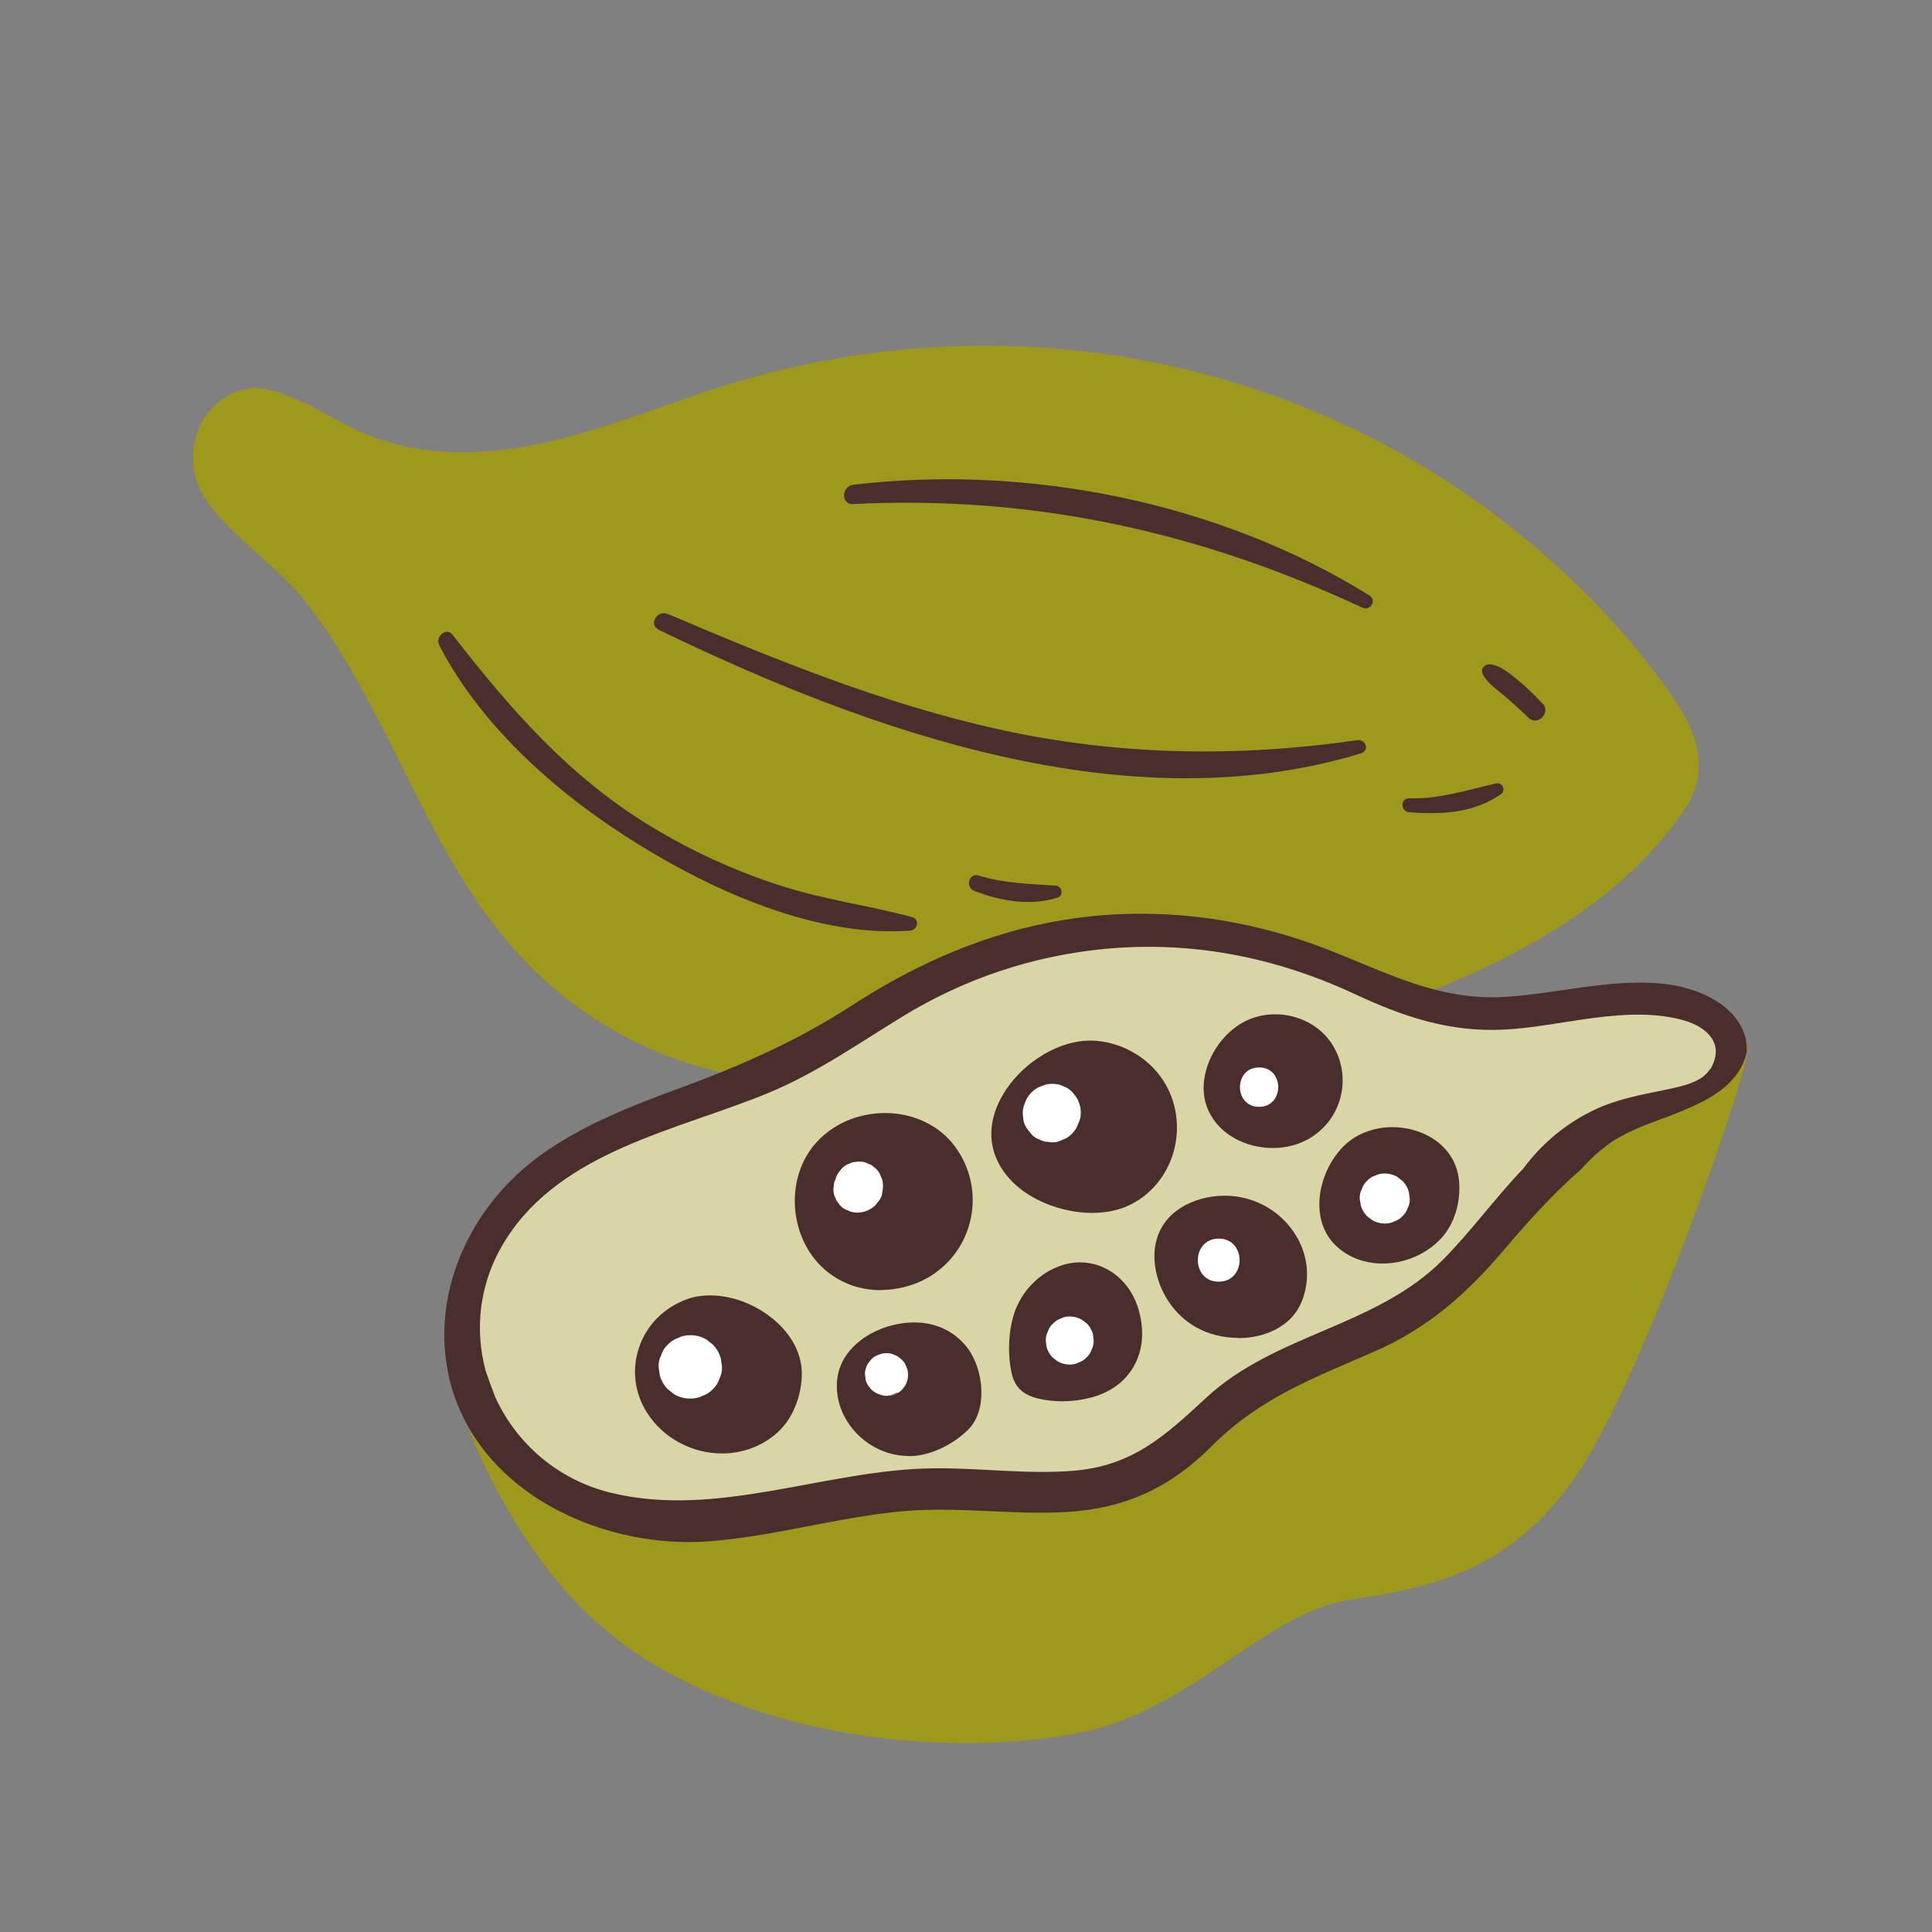 <?xml version="1.0" encoding="UTF-8"?>
<svg id="Capa_2" data-name="Capa 2" xmlns="http://www.w3.org/2000/svg" viewBox="0 0 100 100">
  <rect x="0" y="0" width="100" height="100" fill="#808080" stroke="none"/>
  <defs>
    <style>
      .cls-1 {
        fill: #fff;
      }

      .cls-2 {
        fill: #d8d6a4;
      }

      .cls-3 {
        fill: none;
      }

      .cls-4 {
        fill: #4a2d2d;
      }

      .cls-5 {
        fill: #9e991c;
      }
    </style>
  </defs>
  <g id="COLOR">
    <g>
      <g>
        <g>
          <path class="cls-5" d="M85.23,34.25c-2.08-2.65-4.53-5.01-7.18-7.09-11.58-9.06-26.89-11.58-40.86-7.1-4.26,1.37-8.43,3.27-12.98,3.35-2.26.04-4.43-.41-6.43-1.49-1.02-.55-1.97-1.11-3.01-1.48-.01,0-.03-.02-.05-.02-.43-.18-.85-.28-1.24-.31-.09-.02-.18-.04-.28-.05-.11-.01-.21.01-.29.06-2.48.28-3.86,3.5-2.19,5.83,1.4,1.96,3.61,3.3,5.11,5.21,1.59,2.02,2.83,4.3,4,6.58,2.24,4.38,4.26,9.03,7.85,12.51,1.86,1.81,4.04,3.23,6.44,4.23,3.78,1.56,8.02,1.93,12.07,2.09,6.73.27,13.95-1.18,20.45-2.9,7.36-1.95,16.13-5.21,20.57-11.8,1.86-2.76-.25-5.41-1.99-7.62Z"/>
          <g>
            <path class="cls-4" d="M22.72,33.37c2.23,4.33,6.3,7.86,10.4,10.38,3.97,2.45,9.22,4.77,13.99,4.42.39-.03.51-.59.1-.7-2.25-.61-4.56-.9-6.78-1.62-2.35-.75-4.62-1.79-6.73-3.07-4.25-2.58-7.27-6.06-10.28-9.93-.32-.41-.9.11-.69.53h0Z"/>
            <path class="cls-4" d="M50.44,46.12c1.38.52,2.84.78,4.28.35.35-.11.27-.61-.09-.63-1.35-.09-2.67-.12-3.97-.52-.52-.16-.71.61-.22.8h0Z"/>
            <path class="cls-4" d="M34.1,32.6c10.84,5.25,24.3,10.07,36.35,6.39.44-.14.25-.74-.19-.68-6.24.9-12.4.8-18.57-.56-5.93-1.31-11.55-3.6-17.12-5.97-.54-.23-1.03.54-.48.81h0Z"/>
            <path class="cls-4" d="M72.94,42.04c1.67.13,3.31.05,4.73-.92.29-.2.11-.65-.24-.57-1.48.34-2.95.82-4.49.77-.47-.01-.46.68,0,.72h0Z"/>
            <path class="cls-4" d="M79.84,36.41c-.4-.42-.82-.84-1.27-1.2-.4-.33-.87-.74-1.4-.82-.31-.05-.57.23-.41.53.24.45.73.78,1.11,1.1.42.36.84.73,1.23,1.12.48.48,1.2-.25.74-.74h0Z"/>
            <path class="cls-4" d="M44.16,26.09c9.3-.47,17.92,1.43,26.35,5.36.42.2.77-.38.37-.63-7.77-4.83-17.64-6.8-26.71-5.73-.62.07-.66,1.04,0,1h0Z"/>
          </g>
        </g>
        <g>
          <path class="cls-2" d="M88.88,52.8s-.9-1.31-5.81-1.14c-4.91.16-7.44,1.14-11.69-.65-4.25-1.8-11.94-3.76-16.52-2.78-4.58.98-12.76,6.13-15.54,7.36-2.78,1.23-9.73,3.52-12.51,6.13-2.78,2.62-3.35,7.44-2.13,10.71,1.23,3.27,6.87,6.54,10.55,6.71,3.68.16,10.39-2.29,14.06-1.96s7.85.08,10.3-.98c2.45-1.06,4.99-4.91,8.59-5.81,3.6-.9,7.28-3.84,9.08-5.97,1.8-2.13,4.09-5.32,6.05-5.97,1.96-.65,5.64-2.13,6.3-3.11.65-.98-.74-2.53-.74-2.53Z"/>
          <path class="cls-5" d="M23.71,72.34s2.62,9.24,9.89,13.66c7.28,4.42,16.6,4.82,22.32,3.68,5.72-1.14,9.57-6.21,13.9-6.87,4.33-.65,8.34-1.47,11.78-6.46,3.43-4.99,8.79-20.59,8.85-21.95.06-1.36-.59.2-1.41,1.18s-5.72,2.04-6.87,3.27c-1.14,1.23-8.01,8.91-9.98,9.73-1.96.82-7.11,2.13-8.34,3.68-1.23,1.55-6.79,5.32-9.98,5.23-3.19-.08-8.75-.98-10.63-.33s-6.62,1.47-10.3,1.23c-3.68-.25-5.23-2.21-6.38-2.94s-2.86-3.11-2.86-3.11Z"/>
          <path class="cls-4" d="M47.02,75.36c-1.01,0-2-.44-2.72-1.21-.69-.74-1.04-1.67-.98-2.62.12-1.9,2.17-3.08,4-3.08.33,0,.64.04.93.11.72.18,1.36.6,1.82,1.2.86,1.14,1.06,3.24.04,4.24-.77.76-1.85,1.28-2.8,1.36-.09,0-.19.01-.28.01h0Z"/>
          <path class="cls-4" d="M37.37,75.23c-1.57,0-3.06-.81-3.88-2.11-.65-1.02-.8-2.25-.41-3.38.39-1.16,1.29-2.06,2.47-2.49.37-.14.78-.2,1.22-.2,1.13,0,2.36.47,3.29,1.26.97.82,1.48,1.85,1.44,2.91-.04,1.15-.51,2.24-1.24,2.91-.78.71-1.8,1.1-2.88,1.1h0Z"/>
          <path class="cls-4" d="M45.6,66.78c-1.64,0-3.07-.83-3.85-2.23-.95-1.72-.78-3.91.42-5.32.88-1.03,2.21-1.62,3.65-1.62s2.79.63,3.6,1.72c.8,1.07,1.1,2.43.83,3.73-.27,1.3-1.08,2.42-2.24,3.08-.18.1-.38.2-.59.28-.59.23-1.21.35-1.83.35h0Z"/>
          <path class="cls-4" d="M54.99,72.53c-.45,0-.89-.05-1.29-.15-.76-.19-1.17-.59-1.33-1.27-.28-1.23-.14-2.75.36-3.69.44-.85,1.15-1.5,1.99-1.84.39-.16.78-.24,1.18-.24,1.41,0,2.64,1,3.05,2.5.29,1.07.2,2.07-.27,2.89-.45.79-1.22,1.35-2.22,1.61-.46.12-.96.19-1.46.19h0Z"/>
          <path class="cls-4" d="M64.11,69.25c-.78,0-1.56-.19-2.18-.54-.91-.5-1.62-1.38-1.96-2.4-.52-1.58-.1-2.99,1.11-3.77.65-.42,1.47-.65,2.31-.65.46,0,.9.07,1.31.2,1.12.35,2.05,1.15,2.56,2.19.46.95.52,2.01.15,3-.54,1.46-2.07,1.98-3.31,1.98h0Z"/>
          <path class="cls-4" d="M71.56,65.4c-.99,0-1.87-.36-2.5-1.01-.56-.58-.83-1.41-.76-2.34.09-1.16.7-2.33,1.55-2.99.6-.46,1.39-.72,2.22-.72.75,0,1.5.21,2.09.59.56.36,1.25,1.03,1.36,2.2.1,1.1-.25,2.24-.93,2.97-.75.81-1.88,1.3-3.03,1.3h0Z"/>
          <path class="cls-4" d="M65.89,59.42c-1.46,0-2.76-.73-3.31-1.87-.36-.73-.37-1.62-.04-2.5.38-1.01,1.17-1.88,2.08-2.27.44-.19.9-.28,1.39-.28,1.22,0,2.36.61,2.96,1.58.5.81.65,1.77.42,2.69-.23.93-.82,1.7-1.66,2.18-.53.3-1.16.47-1.84.47h0Z"/>
          <path class="cls-4" d="M56.52,62.78c-1.89,0-4.2-.99-4.97-2.87-.45-1.1-.26-2.34.53-3.52,1-1.49,2.78-2.53,4.33-2.53.04,0,.08,0,.12,0,1.47.05,2.89.84,3.68,2.07.7,1.08.89,2.43.53,3.71-.36,1.23-1.2,2.24-2.33,2.76-.54.25-1.19.38-1.89.38h0Z"/>
          <path class="cls-1" d="M44.32,62.77c.06,0,.14-.01.2-.02.07,0,.13-.01.19-.03.12-.03.25-.08.35-.15.15-.08.27-.19.36-.33.04-.04.07-.09.11-.14.11-.17.11-.21.13-.33.05-.29.07-.43,0-.73l-.13-.3c-.08-.15-.19-.26-.32-.35-.08-.08-.17-.13-.28-.16-.15-.08-.31-.11-.48-.11l-.33.04-.3.13c-.15.08-.26.19-.35.32-.11.12-.19.26-.22.43,0,0,0,.01,0,.02l.13-.3s-.01.03-.02.04l.2-.26c-.16.2-.28.32-.34.58,0,.01,0,.03-.01.04l.13-.3s-.01.02-.02.03l.19-.25s-.01.02-.02.02l.25-.19h0c-.08.07-.17.13-.25.2-.12.11-.2.24-.25.39-.06.1-.08.2-.08.31-.04.16-.03.33.02.49l.12.29.19.25c.11.12.24.2.39.25.15.08.3.11.47.11h0Z"/>
          <path class="cls-1" d="M54.06,56.16c-.13.04-.25.09-.37.15-.22.13-.4.31-.53.53-.07.13-.12.27-.17.41-.06.2-.07.4-.03.59,0,.2.07.38.18.55l.23.3c.13.15.29.25.48.31.12.07.24.1.38.1.2.04.4.04.59-.03l.36-.15c.22-.13.4-.31.53-.53.04-.07.07-.16.1-.23.09-.18.14-.37.13-.57,0-.14-.01-.28-.06-.41-.05-.19-.13-.36-.26-.5-.1-.16-.24-.29-.41-.38l-.35-.15c-.26-.07-.52-.07-.78,0h0Z"/>
          <path class="cls-1" d="M65.17,57.29c1.32,0,1.32-2.04,0-2.04s-1.32,2.04,0,2.04h0Z"/>
          <path class="cls-1" d="M35.73,72.39c.23,0,.44-.04.63-.14.2-.07.38-.18.53-.34.16-.15.27-.32.34-.53.1-.2.15-.41.14-.63-.02-.15-.04-.29-.06-.44-.08-.28-.22-.52-.42-.72l-.33-.26c-.26-.15-.53-.22-.83-.22-.23,0-.44.04-.63.14-.2.07-.38.18-.53.34-.16.15-.27.32-.34.53-.1.2-.15.41-.14.63l.06.44c.08.28.22.52.42.72l.33.26c.26.15.53.22.83.22h0Z"/>
          <path class="cls-1" d="M46.48,72.08s0,0,0,0l-.26.11s0,0,0,0l-.29.04s0,0,0,0l-.29-.04s0,0,0,0l-.26-.11s0,0,0,0l-.22-.17s0,0,0,0l-.17-.22s0,0,0,.01l-.11-.26s0,0,0,.01c.03.14.1.26.19.37.08.12.18.21.3.28l.26.11c.14.05.29.05.43.02.1,0,.19-.03.27-.07.13-.04.25-.12.35-.22l.17-.22c.1-.17.15-.35.15-.55,0-.1-.01-.21-.04-.31,0,0-.11-.26-.11-.26,0,0,0,0,0,0-.04-.08-.11-.16-.18-.23,0,0-.22-.17-.22-.17-.04-.02-.07-.03-.13-.06-.16-.07-.21-.1-.43-.1-.26,0-.34.05-.57.15-.13.07-.23.16-.31.28-.1.11-.16.23-.2.37-.05.15-.05.29-.02.44,0,.15.05.28.13.41l.17.22c.14.14.3.23.48.28l.29.04c.2,0,.38-.05.55-.15h0Z"/>
          <path class="cls-1" d="M55.36,70.63c.17,0,.33-.03.48-.11.15-.05.29-.14.4-.26.12-.11.21-.24.26-.4.08-.15.11-.31.11-.48l-.04-.33c-.06-.21-.16-.39-.32-.55l-.25-.19c-.19-.11-.4-.17-.62-.17-.17,0-.33.03-.48.11-.15.05-.29.14-.4.26-.12.11-.21.24-.26.4-.08.15-.11.31-.11.48l.04.33c.06.21.16.39.32.55l.25.19c.19.11.4.17.62.17h0Z"/>
          <path class="cls-1" d="M63.08,66.34c1.44,0,1.44-2.23,0-2.23s-1.44,2.23,0,2.23h0Z"/>
          <path class="cls-1" d="M71.67,63.33c.18,0,.34-.03.5-.11.16-.05.3-.14.42-.27.13-.12.22-.26.27-.42.08-.15.12-.32.11-.5l-.05-.34c-.06-.22-.17-.41-.33-.57l-.26-.2c-.2-.12-.42-.18-.65-.18-.18,0-.34.03-.5.11-.16.05-.3.14-.42.27-.13.12-.22.26-.27.42-.08.15-.12.32-.11.5l.05.34c.06.22.17.41.33.57l.26.2c.2.12.42.18.65.18h0Z"/>
          <path class="cls-4" d="M87.11,51.09c-3.03-.68-6.21.34-9.24.51-3.42.2-6.06-1.25-9.15-2.45-2.67-1.04-5.47-1.67-8.33-1.82-5.95-.32-11.31,1.48-16.26,4.69-2.82,1.83-5.69,3.1-8.83,4.26-2.54.93-5.11,1.92-7.32,3.51-3.34,2.41-5.46,6.5-4.89,10.65.88,6.42,7.69,9.77,13.58,9.34,3.36-.25,6.6-1.23,9.95-1.55,2.87-.28,5.73.2,8.59.03,3.04-.18,5.38-1.27,7.52-3.42,2.51-2.51,5.25-3.5,8.44-4.9,2.7-1.18,4.71-2.94,6.6-5.16,1.26-1.48,2.58-2.97,4.06-4.25.06-.06.11-.13.17-.19.45-.47.93-.91,1.48-1.27,1.12-.73,2.38-1.06,3.59-1.57,1.02-.43,2.1-.94,2.78-1.84.28-.36.48-.8.57-1.25.04-1.83-1.73-2.95-3.34-3.31ZM88.49,55.36c-.42.71-1.66.91-2.4,1.07-1.21.25-2.38.46-3.51.99-1.5.7-2.77,1.76-3.73,3.06-1.46,1.52-2.73,3.29-4.2,4.76-3.46,3.45-8.66,3.8-12.22,7.11-2.16,2-3.84,3.54-6.91,3.78-2.4.19-4.82-.16-7.22-.13-5.56.06-11.16,2.62-16.7,1.26-2.77-.68-4.88-2.58-5.96-4.93-.18-.46-.35-.93-.51-1.4-.58-2.18-.32-4.59,1.03-6.74,2.91-4.64,8.92-5.68,13.61-7.62,2.54-1.05,4.73-2.61,7.07-4.03,2.27-1.37,4.71-2.36,7.3-2.94,5.52-1.23,10.9-.52,16,1.86,2.53,1.18,4.92,1.98,7.76,1.83,2.97-.16,6.3-1.3,9.24-.48,1.21.34,2.18,1.22,1.37,2.56Z"/>
        </g>
      </g>
      <rect class="cls-3" width="100" height="100"/>
    </g>
  </g>
</svg>